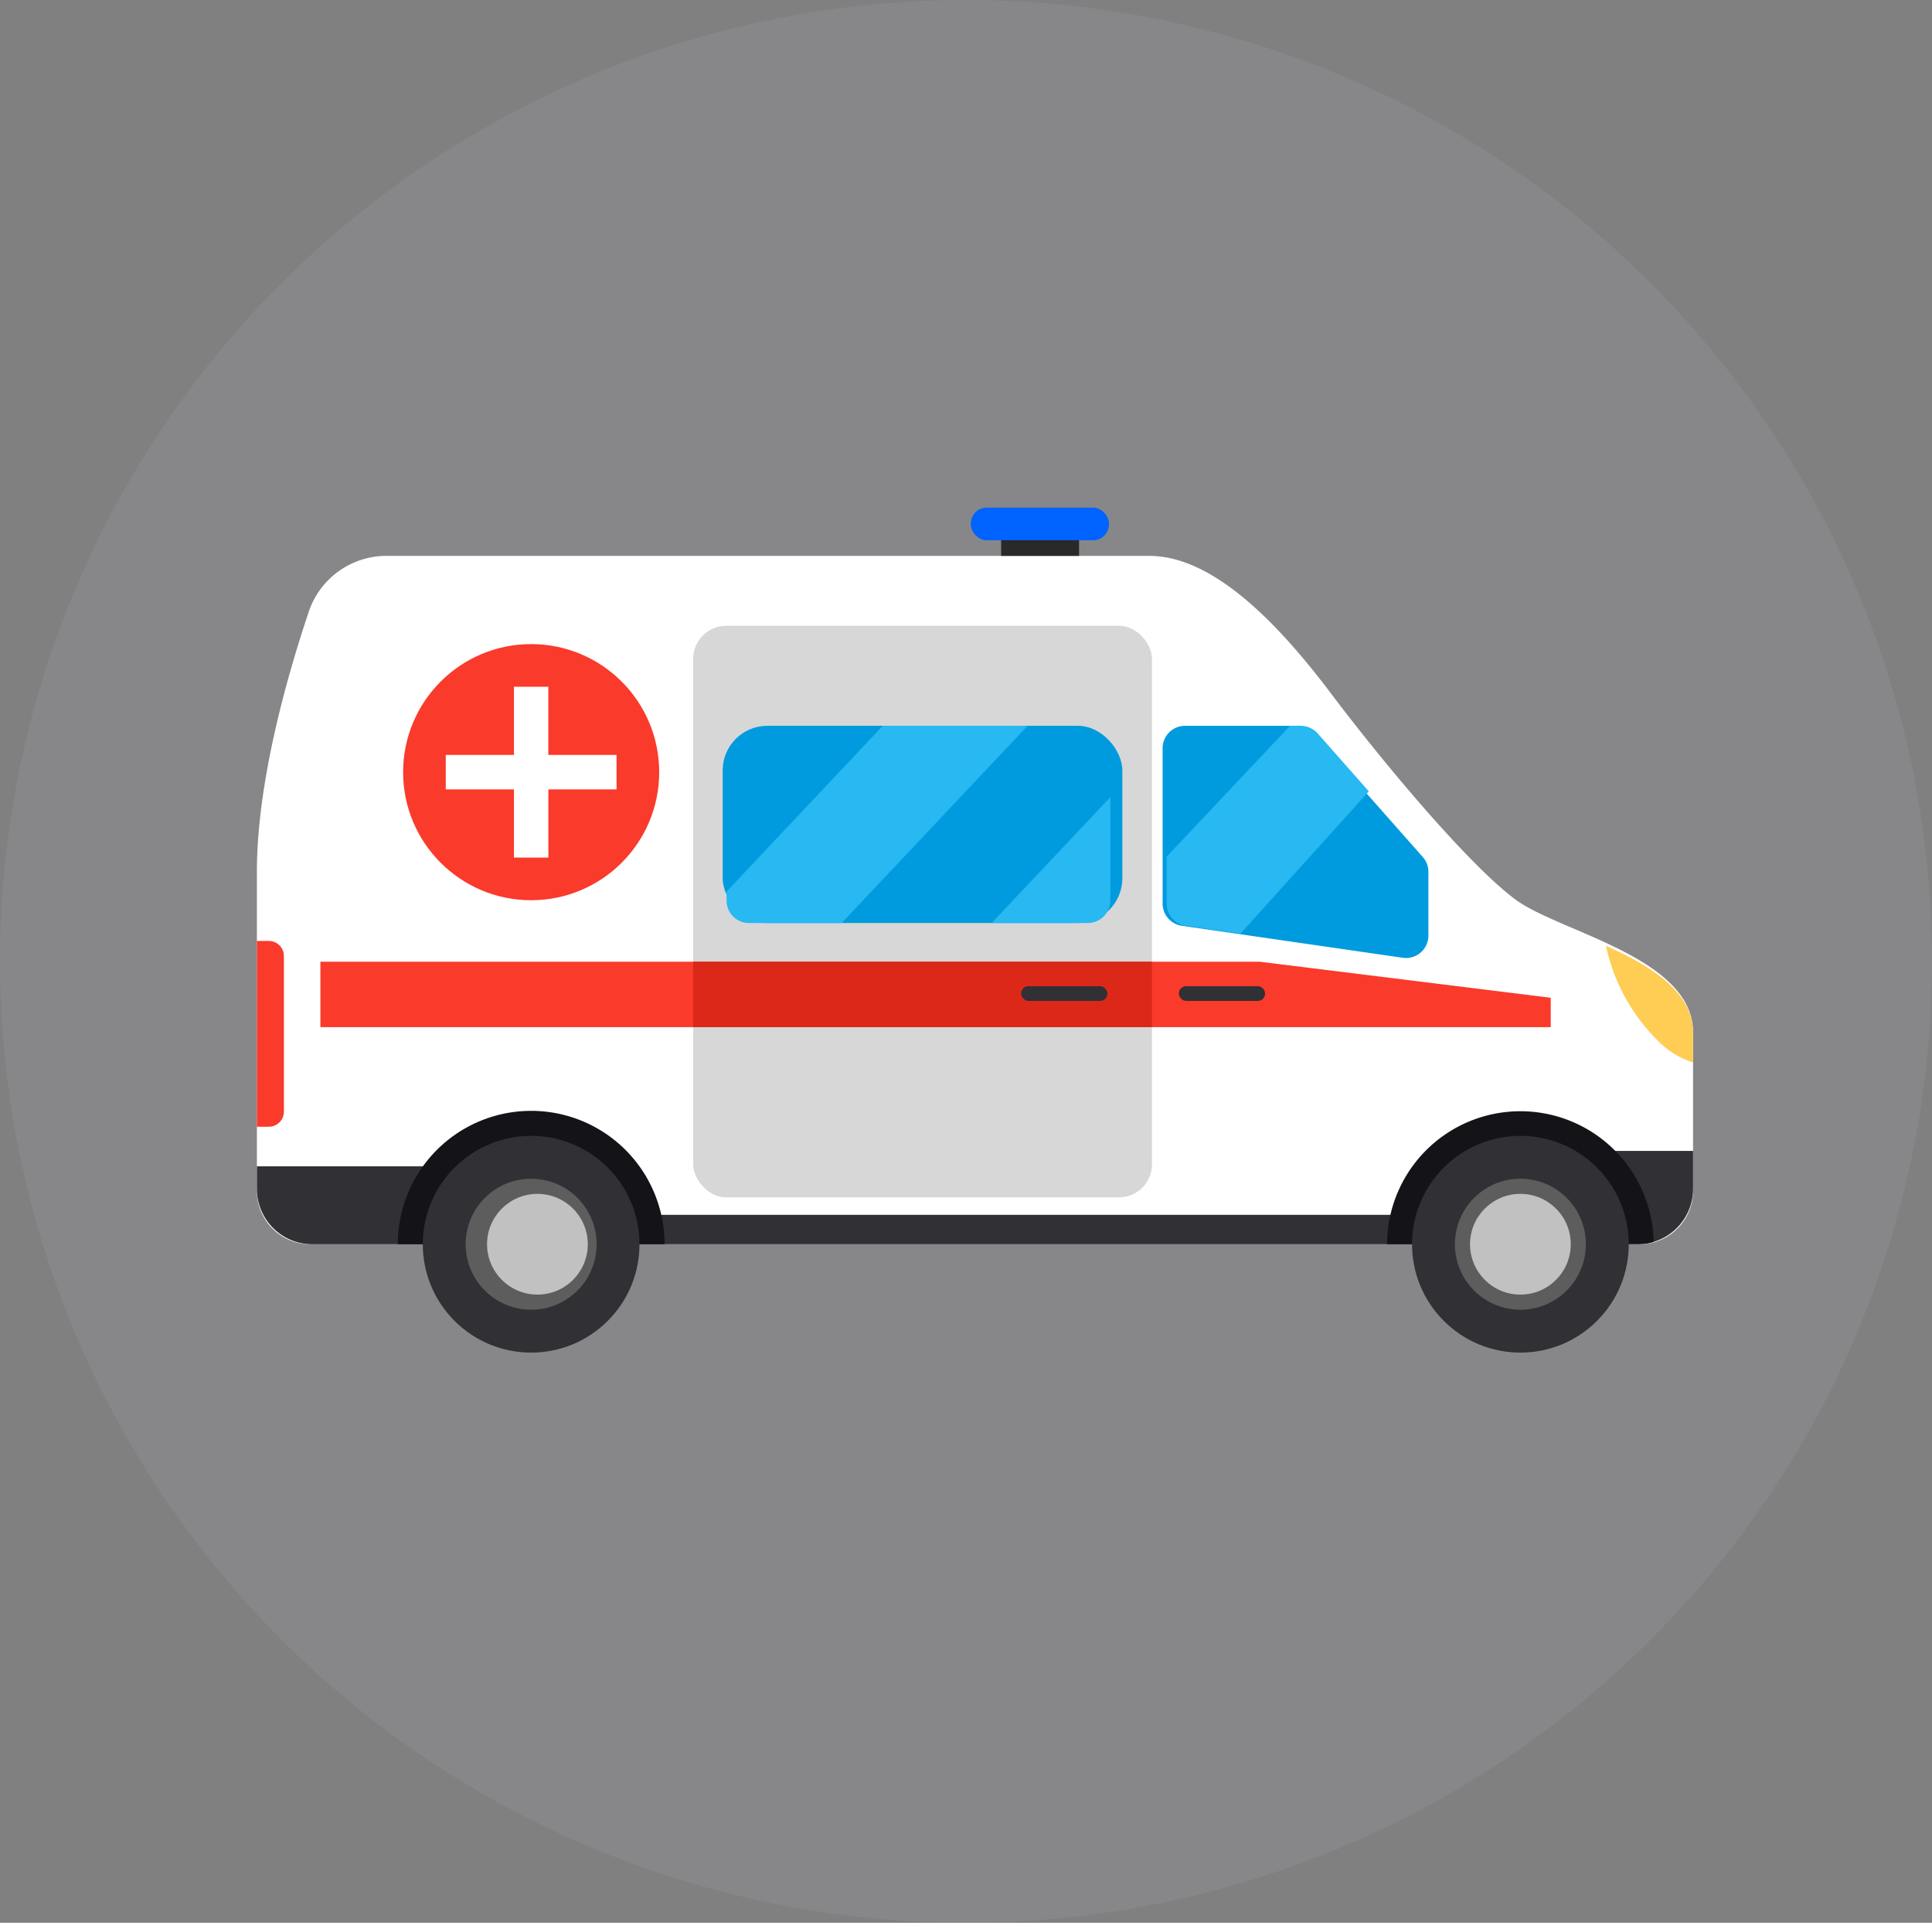 <svg xmlns="http://www.w3.org/2000/svg" width="204" height="203" viewBox="0 0 204 203"><rect x="0" y="0" width="204" height="203" fill="#808080" stroke="none"/><defs><style>.a{fill:#b2b4c7;opacity:0.154;}.b{fill:#fff;}.c{fill:#313034;}.d{fill:#141318;}.e{fill:#292929;}.f{fill:#d7d7d7;}.g{fill:#009bde;}.h{fill:#fa3a2b;}.i{fill:#ffcc54;}.j{fill:#db2818;}.k{fill:#5d5d5d;}.l{fill:#c1c1c1;}.m{fill:#0063ff;}.n{fill:#28b8f2;}</style></defs><g transform="translate(0.483 -0.491)"><ellipse class="a" cx="102" cy="101.5" rx="102" ry="101.5" transform="translate(-0.483 0.491)"/><g transform="translate(26.642 54.084)"><path class="b" d="M176.158,234.163H35.367a5.648,5.648,0,0,1-5.427-5.846V194.852c0-9.412,3.149-20.5,5.4-27.23a8.66,8.66,0,0,1,8.087-6.131h80.737c6.419,0,13.072,6.412,19.14,14.459s14.939,18.482,19.607,21.877,18.674,6.082,18.674,13.956v16.533A5.648,5.648,0,0,1,176.158,234.163Z" transform="translate(-29.94 -156.396)"/><path class="c" d="M477.518,343.862l3.984,9.817a5.846,5.846,0,0,0,5.209-5.81v-4.006Z" transform="translate(-335.065 -275.948)"/><rect class="c" width="91.53" height="3.106" transform="translate(34.512 74.662)"/><path class="c" d="M35.785,356.811H52.494v-8.226H29.939v2.379A5.847,5.847,0,0,0,35.785,356.811Z" transform="translate(-29.939 -279.044)"/><path class="d" d="M87.214,331.585a14.082,14.082,0,0,0-14.082,14.082H101.3A14.082,14.082,0,0,0,87.214,331.585Z" transform="translate(-58.254 -267.899)"/><path class="d" d="M438.555,345.416a14.08,14.08,0,0,0-28.157.25h26.466A5.844,5.844,0,0,0,438.555,345.416Z" transform="translate(-291.065 -267.899)"/><rect class="e" width="8.225" height="2.44" transform="translate(78.587 2.656)"/><rect class="f" width="48.447" height="60.35" rx="3.496" transform="translate(46.067 12.472)"/><rect class="g" width="42.203" height="20.82" rx="4.72" transform="translate(49.181 23.032)"/><path class="g" d="M333.91,215.919v16.428a2.362,2.362,0,0,0,2.033,2.331l23.313,3.376a2.369,2.369,0,0,0,2.719-2.331v-6.746a2.345,2.345,0,0,0-.589-1.553l-11.538-13.058a2.384,2.384,0,0,0-1.787-.8H336.286A2.366,2.366,0,0,0,333.91,215.919Z" transform="translate(-238.274 -190.531)"/><path class="h" d="M49.407,285.871h99.16l30.75,3.807v3.1H49.407Z" transform="translate(-42.701 -237.932)"/><path class="i" d="M486.607,289.086c-.653-3.65-4.678-6.112-9.09-8.081a19.913,19.913,0,0,0,5.423,9.959,8.972,8.972,0,0,0,3.77,2.354V290.13A5.891,5.891,0,0,0,486.607,289.086Z" transform="translate(-335.065 -234.742)"/><rect class="c" width="9.094" height="1.551" rx="0.75" transform="translate(97.358 50.526)"/><rect class="j" width="48.447" height="6.908" transform="translate(46.067 47.939)"/><rect class="c" width="9.094" height="1.551" rx="0.75" transform="translate(80.705 50.526)"/><path class="h" d="M31.2,279.511H29.94v19.614H31.2a1.593,1.593,0,0,0,1.592-1.593V281.1A1.593,1.593,0,0,0,31.2,279.511Z" transform="translate(-29.94 -233.763)"/><circle class="c" cx="11.441" cy="11.441" r="11.441" transform="translate(12.779 77.767) rotate(-45)"/><circle class="k" cx="6.915" cy="6.915" r="6.915" transform="translate(21.026 83.485) rotate(-80.783)"/><circle class="l" cx="5.318" cy="5.318" r="5.318" transform="translate(24.304 72.449)"/><circle class="c" cx="11.441" cy="11.441" r="11.441" transform="translate(117.234 77.767) rotate(-45)"/><circle class="k" cx="6.915" cy="6.915" r="6.915" transform="matrix(0.161, -0.987, 0.987, 0.161, 125.475, 83.477)"/><circle class="l" cx="5.318" cy="5.318" r="5.318" transform="translate(128.096 72.449)"/><rect class="m" width="14.585" height="3.446" rx="1.667" transform="translate(75.384)"/><path class="n" d="M204.5,213.563l-16.5,17.5v.951a2.374,2.374,0,0,0,2.374,2.374h9.778l19.633-20.82Z" transform="translate(-138.408 -190.531)"/><path class="n" d="M286.679,246.343V235.428l-12.531,13.288h10.157A2.374,2.374,0,0,0,286.679,246.343Z" transform="translate(-196.564 -204.864)"/><path class="n" d="M349.848,214.366a2.384,2.384,0,0,0-1.787-.8h-1.127L333.91,227.375v4.972a2.362,2.362,0,0,0,2.033,2.331l5.756.834,13.555-15.027Z" transform="translate(-237.845 -190.531)"/><g transform="translate(15.44 14.408)"><circle class="h" cx="13.52" cy="13.52" r="13.52" transform="translate(0 0)"/><path class="b" d="M105.873,208.805h-7.2v-7.2H95.042v7.2h-7.2v3.634h7.2v7.2h3.634v-7.2h7.2Z" transform="translate(-83.339 -197.102)"/></g></g></g></svg>